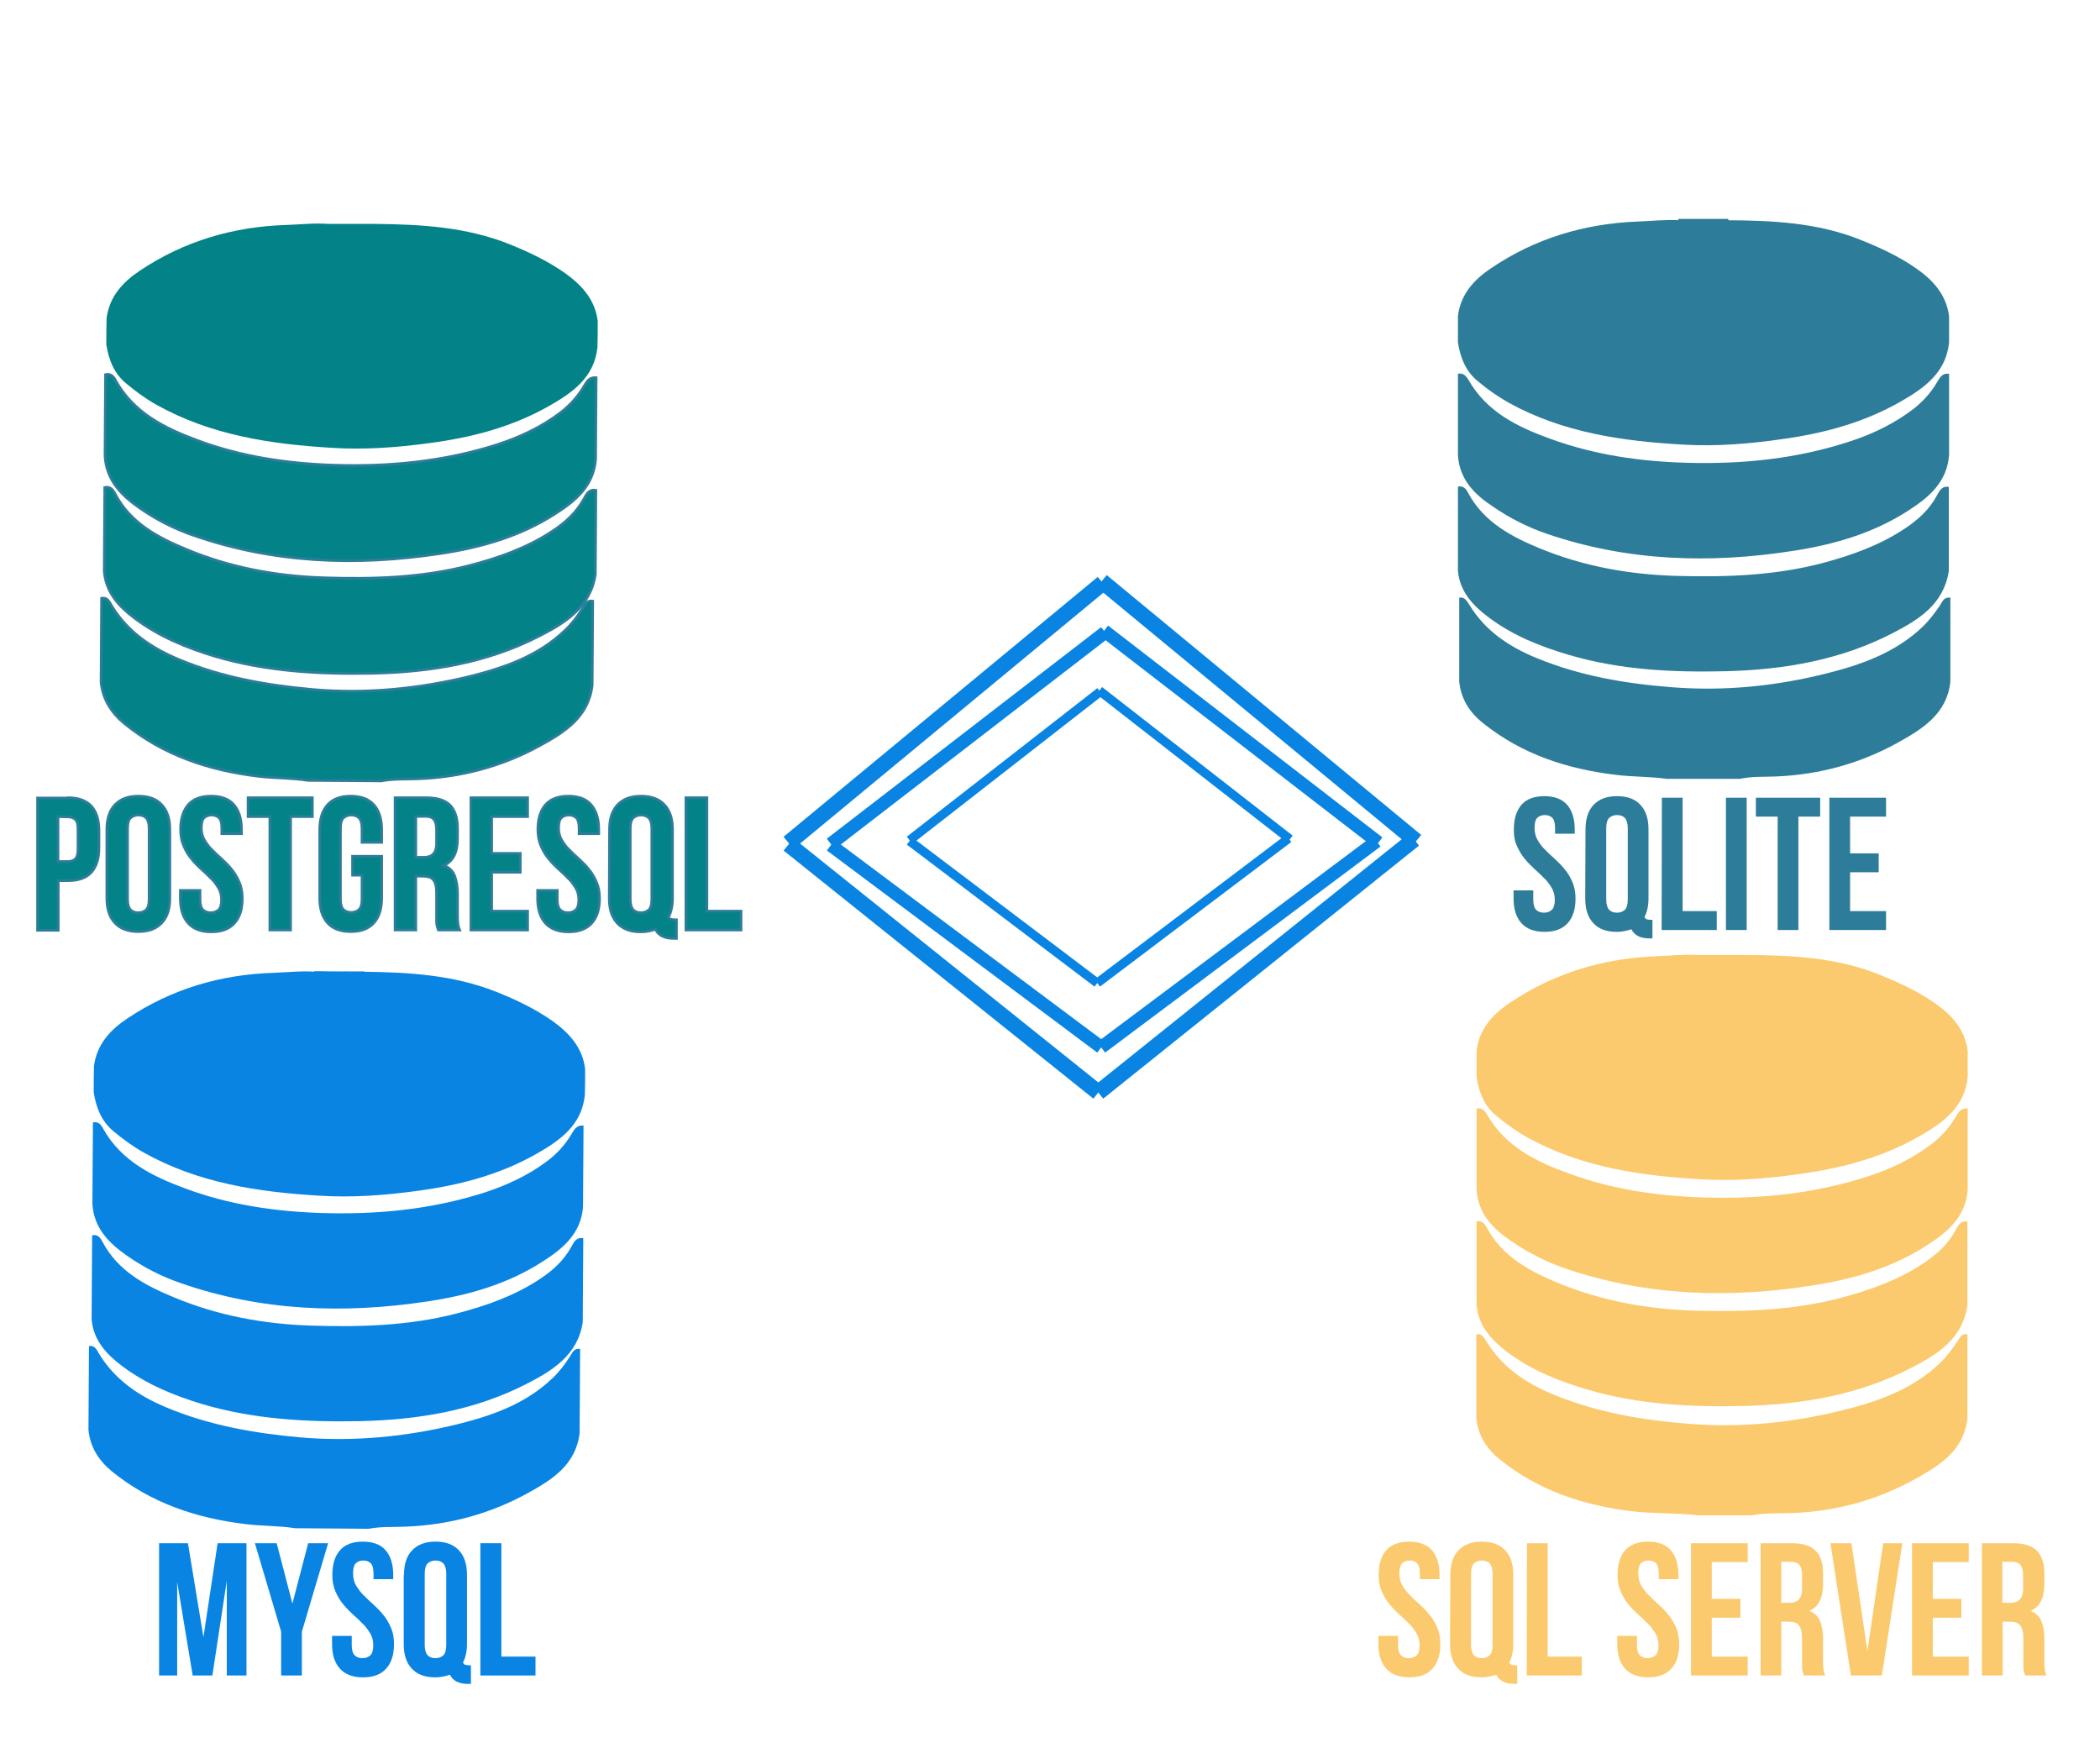 <?xml version="1.0" encoding="utf-8"?>
<!-- Generator: Adobe Illustrator 22.1.0, SVG Export Plug-In . SVG Version: 6.00 Build 0)  -->
<svg version="1.1" id="Layer_1" xmlns="http://www.w3.org/2000/svg" xmlns:xlink="http://www.w3.org/1999/xlink" x="0px" y="0px"
	 viewBox="0 0 800 666" style="enable-background:new 0 0 800 666;" xml:space="preserve">
<style type="text/css">
	.st0{fill:#FCCA6E;}
	.st1{fill:none;}
	.st2{fill:#2D7D9A;}
	.st3{fill:#038387;}
	.st4{fill:#038387;stroke:#2D7D9A;stroke-miterlimit:10;}
	.st5{fill:#0984E3;}
	.st6{fill:#0984E3;stroke:#0984E3;stroke-width:6;stroke-miterlimit:10;}
	.st7{fill:#FCCA6E;stroke:#0984E3;stroke-width:5;stroke-miterlimit:10;}
	.st8{fill:none;stroke:#0984E3;stroke-width:3.433;stroke-miterlimit:10;}
</style>
<g id="загружено__x28_1_x29__xA0_Image_5_">
	<g>
		<path class="st0" d="M562.5,410.3c0-3.3,0-6.7,0-10c1-8.2,6-13.8,12.6-18.2c16.8-11.4,35.6-17,55.8-17.8
			c5.3-0.2,10.6-0.8,15.9-0.5c2.2,0,4.4,0,6.7,0c1.7,0,3.4,0,5,0c2.2,0,4.4,0,6.7,0c17.2,0.1,34.2,0.9,50.5,7.4
			c7.5,3,14.7,6.3,21.3,10.9c6.5,4.5,11.5,10,12.6,18.2c0,3.3,0,6.7,0,10c-1.1,11.5-9.4,17.4-18.3,22.5
			c-14.1,8.1-29.4,12.2-45.4,14.4c-12.4,1.8-24.8,2.8-37.3,2.1c-23.2-1.3-46-4.5-66.8-16c-4.1-2.3-7.9-5-11.5-8
			C565.5,421.5,563.4,416.2,562.5,410.3z"/>
		<path class="st0" d="M562.5,497.3c0-10.7,0-21.3,0-32c2.1-0.5,3.2,1,3.9,2.4c6,11.2,16.6,16.7,27.5,21.2
			c16.6,6.8,34.1,9.9,52,10.4c18.7,0.5,37.3-0.1,55.5-4.9c11.2-3,21.9-6.8,31.6-13.3c4.9-3.3,9.2-7.2,12-12.5
			c0.9-1.7,1.9-3.7,4.5-3.2c0,10.7,0,21.3,0,32c-1.9,12.7-11.5,18.6-21.4,23.7C708.4,531.3,687,535,665,535.6
			c-20.4,0.5-40.5-0.4-60.2-6.2c-10.9-3.2-21.4-7.4-30.6-14.3C568.2,510.5,563.3,505.3,562.5,497.3z"/>
		<path class="st0" d="M749.5,508.3c0,10.7,0,21.3,0,32c-1.3,12.2-10.5,17.9-19.8,23.1c-14.4,8-29.9,12.3-46.5,13
			c-4.6,0.2-11.2-0.1-15.8,0.9c-9.3,0-11.2,0-20.5,0c-6.4-0.9-18.3-0.7-24.7-1.5c-18.6-2.2-35.9-7.8-50.7-19.7
			c-5.2-4.1-8.4-9.2-9.1-15.8c0-10.7,0-21.3,0-32c2.1-0.4,2.9,1.3,3.8,2.6c6,10,15.2,16.1,25.7,20.4c16.5,6.8,33.7,9.7,51.4,11.1
			c20.1,1.6,39.8-0.4,59.2-5.3c13.2-3.3,26.1-7.9,36.4-17.7c2.5-2.4,4.6-5.2,6.6-8.1C746.5,509.9,747.1,507.9,749.5,508.3z"/>
		<path class="st0" d="M562.5,453.3c0-10.3,0-20.7,0-31c2.1-0.5,3.2,1,4,2.3c7,12.3,18.8,18,31.3,22.5c16.7,6.1,34.1,8.6,51.8,9.1
			c21.3,0.6,42.1-1.5,62.4-8.2c8.6-2.8,16.6-6.7,23.9-12.2c3.6-2.8,6.6-6.1,8.9-9.9c1.1-1.8,2-4,4.8-3.6c0,10.3,0,20.7,0,31
			c-0.8,10.3-7.7,16.1-15.5,21.1c-13.3,8.6-28.1,12.9-43.5,15.3c-31.8,5-63.3,4.1-94.1-6.4c-7.3-2.5-14.1-5.9-20.5-10.3
			C568.9,468.3,563.1,462.5,562.5,453.3z"/>
	</g>
	<rect x="545" y="386" class="st1" width="187" height="214"/>
	<g>
		<g>
			<path class="st2" d="M555.4,130.4c0-3.3,0-6.7,0-10c1-8.2,6-13.8,12.6-18.2c16.8-11.4,35.6-17,55.8-17.8
				c5.3-0.2,10.6-0.8,15.9-0.5c2.2,0,4.4,0,6.7,0c1.7,0,3.4,0,5,0c2.2,0,4.4,0,6.7,0c17.2,0.1,34.2,0.9,50.5,7.4
				c7.5,3,14.7,6.3,21.3,10.9c6.5,4.5,11.5,10,12.6,18.2c0,3.3,0,6.7,0,10c-1.1,11.5-9.4,17.4-18.3,22.5
				c-14.1,8.1-29.4,12.2-45.4,14.4c-12.4,1.8-24.8,2.8-37.3,2.1c-23.2-1.3-46-4.5-66.8-16c-4.1-2.3-7.9-5-11.5-8
				C558.4,141.6,556.3,136.3,555.4,130.4z"/>
			<path class="st2" d="M555.4,217.4c0-10.7,0-21.3,0-32c2.1-0.5,3.2,1,3.9,2.4c6,11.2,16.6,16.7,27.5,21.2
				c16.6,6.8,34.1,9.9,52,10.4c18.7,0.5,37.3-0.1,55.5-4.9c11.2-3,21.9-6.8,31.6-13.3c4.9-3.3,9.2-7.2,12-12.5
				c0.9-1.7,1.9-3.7,4.5-3.2c0,10.7,0,21.3,0,32c-1.9,12.7-11.5,18.6-21.4,23.7c-19.7,10.2-41.1,13.9-63.1,14.5
				c-20.4,0.5-40.5-0.4-60.2-6.2c-10.9-3.2-21.4-7.4-30.6-14.3C561.1,230.7,556.1,225.4,555.4,217.4z"/>
			<path class="st2" d="M743,227.7c0,10.7,0,21.3,0,32c-1.3,12.2-10.5,17.9-19.8,23.1c-14.4,8-29.9,12.3-46.5,13
				c-4.6,0.2-9.2-0.1-13.8,0.9c-9.3,0-18.7,0-28,0c-6.4-0.9-12.8-0.7-19.2-1.5c-18.6-2.2-35.9-7.8-50.7-19.7
				c-5.2-4.1-8.4-9.2-9.1-15.8c0-10.7,0-21.3,0-32c2.1-0.4,2.9,1.3,3.8,2.6c6,10,15.2,16.1,25.7,20.4c16.5,6.8,33.7,9.7,51.4,11.1
				c20.1,1.6,39.8-0.4,59.2-5.3c13.2-3.3,26.1-7.9,36.4-17.7c2.5-2.4,4.6-5.2,6.6-8.1C739.9,229.2,740.6,227.3,743,227.7z"/>
			<path class="st2" d="M555.4,173.4c0-10.3,0-20.7,0-31c2.1-0.5,3.2,1,4,2.3c7,12.3,18.8,18,31.3,22.5c16.7,6.1,34.1,8.6,51.8,9.1
				c21.3,0.6,42.1-1.5,62.4-8.2c8.6-2.8,16.6-6.7,23.9-12.2c3.6-2.8,6.6-6.1,8.9-9.9c1.1-1.8,2-4,4.8-3.6c0,10.3,0,20.7,0,31
				c-0.8,10.3-7.7,16.1-15.5,21.1c-13.3,8.6-28.1,12.9-43.5,15.3c-31.8,5-63.3,4.1-94.1-6.4c-7.3-2.5-14.1-5.9-20.5-10.3
				C561.7,188.4,556,182.7,555.4,173.4z"/>
		</g>
		<path class="st2" d="M639.3,84.3c0-0.3,0-0.6,0.1-0.9c2.3,0,4.7,0,7,0c0.7,0.3,0.7,0.6,0,0.9C644,84.3,641.7,84.3,639.3,84.3z"/>
		<path class="st2" d="M658.4,83.4c0,0.3,0,0.6,0.1,0.9c-2.3,0-4.7,0-7,0c-0.7-0.3-0.7-0.6,0-0.9C653.7,83.4,656,83.4,658.4,83.4z"
			/>
		<path class="st2" d="M651.4,83.4c0,0.3,0,0.6,0,0.9c-1.7,0-3.4,0-5.1,0c0-0.3,0-0.6,0-0.9C648,83.4,649.7,83.4,651.4,83.4z"/>
	</g>
	<g>
		<path class="st3" d="M40.5,131.2c0-3.3,0-6.7,0.1-10c1.1-8.2,6.1-13.7,12.7-18.1C70.2,91.8,89,86.3,109.2,85.7
			c5.3-0.2,10.6-0.8,15.9-0.4c2.2,0,4.4,0,6.7,0c1.7,0,3.4,0,5,0c2.2,0,4.4,0,6.7,0c17.2,0.2,34.2,1.2,50.5,7.7
			c7.5,3,14.6,6.4,21.2,11c6.4,4.6,11.5,10.1,12.5,18.3c0,3.3,0,6.7-0.1,10c-1.2,11.5-9.5,17.3-18.5,22.4c-14.1,8-29.5,12-45.5,14.1
			c-12.4,1.7-24.8,2.6-37.3,1.8c-23.2-1.4-46-4.8-66.7-16.4c-4.1-2.3-7.8-5-11.4-8C43.5,142.4,41.4,137.1,40.5,131.2z"/>
		<path class="st4" d="M39.7,217.7c0.1-10.7,0.1-21.3,0.2-32c2.1-0.5,3.2,1,3.9,2.4c5.9,11.3,16.5,16.8,27.4,21.3
			c16.6,6.9,34,10.1,52,10.7c18.7,0.6,37.3,0.1,55.5-4.6c11.2-2.9,22-6.7,31.7-13.1c4.9-3.2,9.2-7.1,12.1-12.4
			c0.9-1.7,1.9-3.7,4.5-3.2c-0.1,10.7-0.1,21.3-0.2,32c-1.9,12.6-11.6,18.5-21.6,23.6c-19.8,10.1-41.1,13.6-63.2,14.1
			c-20.4,0.4-40.5-0.7-60.2-6.5c-10.9-3.3-21.3-7.6-30.5-14.5C45.3,231,40.4,225.7,39.7,217.7z"/>
		<path class="st4" d="M225.8,229c-0.1,10.7-0.1,21.3-0.2,32c-1.4,12.2-10.6,17.9-19.9,23c-14.4,7.9-30,12.1-46.6,12.7
			c-4.6,0.2-9.2-0.1-13.8,0.8c-9.3-0.1-18.7-0.1-28-0.2c-6.4-1-12.8-0.8-19.2-1.6c-18.6-2.3-35.8-8-50.6-20c-5.1-4.2-8.3-9.2-9-15.8
			c0.1-10.7,0.1-21.3,0.2-32c2.1-0.4,2.9,1.3,3.7,2.7c6,10,15.1,16.2,25.6,20.6c16.4,6.9,33.6,9.9,51.3,11.5
			c20.1,1.7,39.8-0.2,59.3-4.9c13.3-3.3,26.2-7.7,36.5-17.5c2.6-2.4,4.7-5.2,6.6-8.1C222.8,230.5,223.4,228.6,225.8,229z"/>
		<path class="st4" d="M40,173.7c0.1-10.3,0.1-20.7,0.2-31c2.1-0.5,3.2,1,3.9,2.4c6.9,12.3,18.7,18.1,31.1,22.7
			c16.6,6.2,34,8.8,51.7,9.4c21.3,0.7,42.2-1.3,62.5-7.8c8.6-2.8,16.7-6.6,23.9-12c3.7-2.8,6.6-6,9-9.9c1.1-1.8,2-3.9,4.8-3.6
			c-0.1,10.3-0.1,20.7-0.2,31c-0.8,10.3-7.8,16-15.7,21c-13.3,8.5-28.2,12.7-43.6,15c-31.8,4.8-63.3,3.7-94-7
			c-7.3-2.5-14.1-6-20.4-10.4C46.3,188.7,40.5,182.9,40,173.7z"/>
	</g>
	<g>
		<path class="st5" d="M35.7,416.1c0-3.3,0-6.7,0.1-10c1.1-8.2,6.1-13.7,12.7-18.1c16.9-11.3,35.7-16.8,55.9-17.4
			c5.3-0.2,10.6-0.8,15.9-0.4c2.2,0,4.4,0,6.7,0c1.7,0,3.4,0,5,0c2.2,0,4.4,0,6.7,0c17.2,0.2,34.2,1.2,50.5,7.7
			c7.5,3,14.6,6.4,21.2,11c6.4,4.6,11.5,10.1,12.5,18.3c0,3.3,0,6.7-0.1,10c-1.2,11.5-9.5,17.3-18.5,22.4c-14.1,8-29.5,12-45.5,14.1
			c-12.4,1.7-24.8,2.6-37.3,1.8c-23.2-1.4-46-4.8-66.7-16.4c-4.1-2.3-7.8-5-11.4-8C38.7,427.3,36.6,422,35.7,416.1z"/>
		<path class="st5" d="M34.9,502.6c0.1-10.7,0.1-21.3,0.2-32c2.1-0.5,3.2,1,3.9,2.4c5.9,11.3,16.5,16.8,27.4,21.3
			c16.6,6.9,34,10.1,52,10.7c18.7,0.6,37.3,0.1,55.5-4.6c11.2-2.9,22-6.7,31.7-13.1c4.9-3.2,9.2-7.1,12.1-12.4
			c0.9-1.7,1.9-3.7,4.5-3.2c-0.1,10.7-0.1,21.3-0.2,32c-1.9,12.6-11.6,18.5-21.6,23.6c-19.8,10.1-41.1,13.6-63.2,14.1
			c-20.4,0.4-40.5-0.7-60.2-6.5c-10.9-3.3-21.3-7.6-30.5-14.5C40.5,515.9,35.6,510.6,34.9,502.6z"/>
		<path class="st5" d="M221,513.9c-0.1,10.7-0.1,21.3-0.2,32c-1.4,12.2-10.6,17.9-19.9,23c-14.4,7.9-30,12.1-46.6,12.7
			c-4.6,0.2-9.2-0.1-13.8,0.8c-9.3-0.1-18.7-0.1-28-0.2c-6.4-1-12.8-0.8-19.2-1.6c-18.6-2.3-35.8-8-50.6-20c-5.1-4.2-8.3-9.2-9-15.8
			c0.1-10.7,0.1-21.3,0.2-32c2.1-0.4,2.9,1.3,3.7,2.7c6,10,15.1,16.2,25.6,20.6c16.4,6.9,33.6,9.9,51.3,11.5
			c20.1,1.7,39.8-0.2,59.3-4.9c13.3-3.3,26.2-7.7,36.5-17.5c2.6-2.4,4.7-5.2,6.6-8.1C218,515.4,218.6,513.5,221,513.9z"/>
		<path class="st5" d="M35.2,458.6c0.1-10.3,0.1-20.7,0.2-31c2.1-0.5,3.2,1,3.9,2.4c6.9,12.3,18.7,18.1,31.1,22.7
			c16.6,6.2,34,8.8,51.7,9.4c21.3,0.7,42.2-1.3,62.5-7.8c8.6-2.8,16.7-6.6,23.9-12c3.7-2.8,6.6-6,9-9.9c1.1-1.8,2-3.9,4.8-3.6
			c-0.1,10.3-0.1,20.7-0.2,31c-0.8,10.3-7.8,16-15.7,21c-13.3,8.5-28.2,12.7-43.6,15c-31.8,4.8-63.3,3.7-94-7
			c-7.3-2.5-14.1-6-20.4-10.4C41.5,473.6,35.7,467.8,35.2,458.6z"/>
		<path class="st5" d="M119.7,370c0-0.3,0,1.8,0,1.5c2.3,0,4.5,3.9,7,1.4c0.7,0.3,0.7-3.1,0-2.8C124.4,370,122,370,119.7,370z"/>
		<path class="st5" d="M138.4,370.9c0,0.1,0.4-0.9,0.4-0.8c-2.3,0-4.7,0-7,0c-0.7-0.3-2.3,3.3-1.7,2.9c-1.6,6,4.5,1.9,7.7-0.3
			c0,0.2,0.9-3.2,1-3"/>
		<path class="st5" d="M131.5,371.4c0,0.3,0.3-1.5,0.3-1.3c-1.7,0-3.4,0-5.1,0c0-0.3,0,0.7,0,0.4c0.2,0,0.8,1.3,0.9,1.3"/>
	</g>
</g>
<g id="загружено__x28_1_x29__xA0_Image_3_">
</g>
<g id="загружено__x28_1_x29__xA0_Image_1_">
</g>
<g>
	<path class="st5" d="M77.5,623.7l5.4-35.8h11v50.4h-7.5v-36.1l-5.5,36.1h-7.5l-5.9-35.6v35.6h-6.9v-50.4h11L77.5,623.7z"/>
	<path class="st5" d="M107.1,621.6l-10-33.7h8.3l6,23l6-23h7.6l-10,33.7v16.7h-7.9V621.6z"/>
	<path class="st5" d="M126.6,600c0-4.1,1-7.2,2.9-9.4c1.9-2.2,4.9-3.3,8.7-3.3c3.9,0,6.8,1.1,8.7,3.3s2.9,5.3,2.9,9.4v1.6h-7.5v-2.1
		c0-1.8-0.3-3.1-1-3.9c-0.7-0.7-1.7-1.1-2.9-1.1s-2.2,0.4-2.9,1.1c-0.7,0.7-1,2-1,3.9c0,1.7,0.4,3.3,1.2,4.6s1.7,2.6,2.9,3.7
		c1.2,1.2,2.4,2.4,3.7,3.5c1.3,1.2,2.6,2.5,3.7,3.9c1.2,1.4,2.1,3,2.9,4.8c0.8,1.8,1.2,3.9,1.2,6.3c0,4.1-1,7.2-3,9.4
		s-4.9,3.3-8.8,3.3c-3.9,0-6.8-1.1-8.8-3.3s-3-5.3-3-9.4v-3.1h7.5v3.6c0,1.8,0.4,3.1,1.1,3.8c0.7,0.7,1.7,1.1,3,1.1
		c1.2,0,2.2-0.4,3-1.1c0.7-0.7,1.1-2,1.1-3.8c0-1.7-0.4-3.3-1.2-4.6s-1.7-2.6-2.9-3.7c-1.2-1.2-2.4-2.4-3.7-3.5
		c-1.3-1.2-2.6-2.5-3.7-3.9c-1.2-1.4-2.1-3-2.9-4.8S126.6,602.4,126.6,600z"/>
	<path class="st5" d="M153.9,600c0-4.1,1-7.2,3.1-9.4s5-3.3,8.9-3.3s6.9,1.1,8.9,3.3c2.1,2.2,3.1,5.3,3.1,9.4v26.2
		c0,2.8-0.5,5.2-1.5,7.1c0.2,0.5,0.4,0.8,0.8,0.9c0.3,0.1,0.8,0.2,1.5,0.2h0.7v7.1h-1.1c-1.8,0-3.2-0.3-4.4-0.9
		c-1.1-0.6-2-1.5-2.5-2.6c-0.8,0.3-1.7,0.5-2.6,0.7c-0.9,0.2-1.9,0.3-3,0.3c-3.9,0-6.9-1.1-8.9-3.3c-2.1-2.2-3.1-5.3-3.1-9.4V600
		H153.9z M161.8,626.7c0,1.8,0.4,3.1,1.1,3.9c0.7,0.7,1.7,1.1,3,1.1c1.2,0,2.2-0.4,3-1.1c0.7-0.7,1.1-2,1.1-3.9v-27.2
		c0-1.8-0.4-3.1-1.1-3.9c-0.7-0.7-1.7-1.1-3-1.1c-1.2,0-2.2,0.4-3,1.1c-0.7,0.7-1.1,2-1.1,3.9V626.7z"/>
	<path class="st5" d="M183.1,587.9h7.9v43.2h13v7.2h-21v-50.4H183.1z"/>
</g>
<g>
	<path class="st4" d="M25.9,303.9c4,0,6.9,1.1,8.9,3.2c1.9,2.1,2.9,5.2,2.9,9.3v6.6c0,4.1-1,7.2-2.9,9.3s-4.9,3.2-8.9,3.2h-3.7v18.9
		h-7.9V304h11.6V303.9z M22.1,311.1v17.1h3.7c1.2,0,2.2-0.3,2.9-1c0.7-0.7,1-1.9,1-3.7v-7.6c0-1.8-0.3-3.1-1-3.7
		c-0.7-0.7-1.6-1-2.9-1L22.1,311.1L22.1,311.1z"/>
	<path class="st4" d="M40.7,316c0-4.1,1-7.2,3.1-9.4c2.1-2.2,5-3.3,8.9-3.3s6.9,1.1,8.9,3.3c2.1,2.2,3.1,5.3,3.1,9.4v26.2
		c0,4.1-1,7.2-3.1,9.4c-2.1,2.2-5,3.3-8.9,3.3s-6.9-1.1-8.9-3.3c-2.1-2.2-3.1-5.3-3.1-9.4C40.7,342.2,40.7,316,40.7,316z
		 M48.6,342.7c0,1.8,0.4,3.1,1.1,3.9c0.7,0.7,1.7,1.1,3,1.1c1.2,0,2.2-0.4,3-1.1c0.7-0.7,1.1-2,1.1-3.9v-27.2c0-1.8-0.4-3.1-1.1-3.9
		c-0.7-0.7-1.7-1.1-3-1.1c-1.2,0-2.2,0.4-3,1.1c-0.7,0.7-1.1,2-1.1,3.9V342.7z"/>
	<path class="st4" d="M68.8,316c0-4.1,1-7.2,2.9-9.4c1.9-2.2,4.9-3.3,8.7-3.3c3.9,0,6.8,1.1,8.7,3.3c1.9,2.2,2.9,5.3,2.9,9.4v1.6
		h-7.5v-2.1c0-1.8-0.3-3.1-1-3.9c-0.7-0.7-1.7-1.1-2.9-1.1c-1.2,0-2.2,0.4-2.9,1.1c-0.7,0.7-1,2-1,3.9c0,1.7,0.4,3.3,1.2,4.6
		c0.8,1.3,1.7,2.6,2.9,3.7c1.2,1.2,2.4,2.4,3.7,3.5c1.3,1.2,2.6,2.5,3.7,3.9c1.2,1.4,2.1,3,2.9,4.8s1.2,3.9,1.2,6.3
		c0,4.1-1,7.2-3,9.4c-2,2.2-4.9,3.3-8.8,3.3s-6.8-1.1-8.8-3.3c-2-2.2-3-5.3-3-9.4v-3.1h7.5v3.6c0,1.8,0.4,3.1,1.1,3.8
		c0.7,0.7,1.7,1.1,3,1.1c1.2,0,2.2-0.4,3-1.1c0.7-0.7,1.1-2,1.1-3.8c0-1.7-0.4-3.3-1.2-4.6c-0.8-1.3-1.7-2.6-2.9-3.7
		c-1.2-1.2-2.4-2.4-3.7-3.5c-1.3-1.2-2.6-2.5-3.7-3.9c-1.2-1.4-2.1-3-2.9-4.8C69.2,320.5,68.8,318.4,68.8,316z"/>
	<path class="st4" d="M94.5,303.9H119v7.2h-8.3v43.2h-7.9v-43.2h-8.3C94.5,311.1,94.5,303.9,94.5,303.9z"/>
	<path class="st4" d="M134.3,326.2h11.1v16c0,4.1-1,7.2-3,9.4c-2,2.2-4.9,3.3-8.8,3.3s-6.8-1.1-8.8-3.3c-2-2.2-3-5.3-3-9.4V316
		c0-4.1,1-7.2,3-9.4c2-2.2,4.9-3.3,8.8-3.3s6.8,1.1,8.8,3.3c2,2.2,3,5.3,3,9.4v4.9h-7.5v-5.4c0-1.8-0.4-3.1-1.1-3.9
		c-0.7-0.7-1.7-1.1-3-1.1c-1.2,0-2.2,0.4-3,1.1c-0.7,0.7-1.1,2-1.1,3.9v27.2c0,1.8,0.4,3.1,1.1,3.8c0.7,0.7,1.7,1.1,3,1.1
		c1.2,0,2.2-0.4,3-1.1c0.7-0.7,1.1-2,1.1-3.8v-9.3h-3.6V326.2z"/>
	<path class="st4" d="M167,354.3c-0.1-0.3-0.2-0.6-0.3-0.9s-0.2-0.6-0.3-1.1c-0.1-0.4-0.1-1-0.1-1.7s0-1.5,0-2.5v-7.9
		c0-2.4-0.4-4-1.2-5s-2.1-1.4-4-1.4h-2.7v20.5h-7.9v-50.4h12c4.1,0,7.1,1,9,2.9c1.8,1.9,2.8,4.8,2.8,8.7v4c0,5.2-1.7,8.6-5.2,10.2
		c2,0.8,3.4,2.1,4.1,4c0.7,1.8,1.1,4.1,1.1,6.7v7.8c0,1.2,0,2.3,0.1,3.3c0.1,0.9,0.3,1.9,0.7,2.8H167z M158.4,311.1v15.5h3.1
		c1.5,0,2.7-0.4,3.5-1.2c0.8-0.8,1.3-2.2,1.3-4.2v-5c0-1.8-0.3-3.1-1-4c-0.6-0.8-1.7-1.2-3.1-1.2h-3.8V311.1z"/>
	<path class="st4" d="M187.3,325.1h10.9v7.2h-10.9v14.8H201v7.2h-21.6v-50.4H201v7.2h-13.7V325.1z"/>
	<path class="st4" d="M204.9,316c0-4.1,1-7.2,2.9-9.4c1.9-2.2,4.9-3.3,8.7-3.3c3.9,0,6.8,1.1,8.7,3.3c1.9,2.2,2.9,5.3,2.9,9.4v1.6
		h-7.5v-2.1c0-1.8-0.3-3.1-1-3.9c-0.7-0.7-1.7-1.1-2.9-1.1s-2.2,0.4-2.9,1.1s-1,2-1,3.9c0,1.7,0.4,3.3,1.2,4.6
		c0.8,1.3,1.7,2.6,2.9,3.7c1.2,1.2,2.4,2.4,3.7,3.5c1.3,1.2,2.6,2.5,3.7,3.9c1.2,1.4,2.1,3,2.9,4.8c0.8,1.8,1.2,3.9,1.2,6.3
		c0,4.1-1,7.2-3,9.4c-2,2.2-4.9,3.3-8.8,3.3c-3.9,0-6.8-1.1-8.8-3.3c-2-2.2-3-5.3-3-9.4v-3.1h7.5v3.6c0,1.8,0.4,3.1,1.1,3.8
		c0.7,0.7,1.7,1.1,3,1.1c1.2,0,2.2-0.4,3-1.1c0.7-0.7,1.1-2,1.1-3.8c0-1.7-0.4-3.3-1.2-4.6c-0.8-1.3-1.7-2.6-2.9-3.7
		c-1.2-1.2-2.4-2.4-3.7-3.5c-1.3-1.2-2.6-2.5-3.7-3.9c-1.2-1.4-2.1-3-2.9-4.8S204.9,318.4,204.9,316z"/>
	<path class="st4" d="M232.2,316c0-4.1,1-7.2,3.1-9.4c2.1-2.2,5-3.3,8.9-3.3s6.9,1.1,8.9,3.3c2.1,2.2,3.1,5.3,3.1,9.4v26.2
		c0,2.8-0.5,5.2-1.5,7.1c0.2,0.5,0.4,0.8,0.8,0.9c0.3,0.1,0.8,0.2,1.5,0.2h0.7v7.1h-1.1c-1.8,0-3.2-0.3-4.4-0.9
		c-1.1-0.6-2-1.5-2.5-2.6c-0.8,0.3-1.7,0.5-2.6,0.7c-0.9,0.2-1.9,0.3-3,0.3c-3.9,0-6.9-1.1-8.9-3.3c-2.1-2.2-3.1-5.3-3.1-9.4
		L232.2,316L232.2,316z M240.1,342.7c0,1.8,0.4,3.1,1.1,3.9c0.7,0.7,1.7,1.1,3,1.1c1.2,0,2.2-0.4,3-1.1c0.7-0.7,1.1-2,1.1-3.9v-27.2
		c0-1.8-0.4-3.1-1.1-3.9c-0.7-0.7-1.7-1.1-3-1.1c-1.2,0-2.2,0.4-3,1.1c-0.7,0.7-1.1,2-1.1,3.9V342.7z"/>
	<path class="st4" d="M261.4,303.9h7.9v43.2h13v7.2h-21v-50.4L261.4,303.9L261.4,303.9z"/>
</g>
<g>
	<path class="st2" d="M576.7,316c0-4.1,1-7.2,2.9-9.4c1.9-2.2,4.9-3.3,8.7-3.3s6.8,1.1,8.7,3.3c1.9,2.2,2.9,5.3,2.9,9.4v1.6h-7.5
		v-2.1c0-1.8-0.3-3.1-1-3.9c-0.7-0.7-1.7-1.1-2.9-1.1s-2.2,0.4-2.9,1.1s-1,2-1,3.9c0,1.7,0.4,3.3,1.2,4.6c0.8,1.3,1.7,2.6,2.9,3.7
		c1.2,1.2,2.4,2.4,3.7,3.5c1.3,1.2,2.6,2.5,3.7,3.9c1.2,1.4,2.1,3,2.9,4.8c0.8,1.8,1.2,3.9,1.2,6.3c0,4.1-1,7.2-3,9.4
		c-2,2.2-4.9,3.3-8.8,3.3c-3.9,0-6.8-1.1-8.8-3.3c-2-2.2-3-5.3-3-9.4v-3.1h7.5v3.6c0,1.8,0.4,3.1,1.1,3.8c0.7,0.7,1.7,1.1,3,1.1
		c1.2,0,2.2-0.4,3-1.1c0.7-0.7,1.1-2,1.1-3.8c0-1.7-0.4-3.3-1.2-4.6c-0.8-1.3-1.7-2.6-2.9-3.7c-1.2-1.2-2.4-2.4-3.7-3.5
		c-1.3-1.2-2.6-2.5-3.7-3.9c-1.2-1.4-2.1-3-2.9-4.8C577,320.5,576.7,318.4,576.7,316z"/>
	<path class="st2" d="M604,316c0-4.1,1-7.2,3.1-9.4c2.1-2.2,5-3.3,8.9-3.3s6.9,1.1,8.9,3.3c2.1,2.2,3.1,5.3,3.1,9.4v26.2
		c0,2.8-0.5,5.2-1.5,7.1c0.2,0.5,0.4,0.8,0.8,0.9c0.3,0.1,0.8,0.2,1.5,0.2h0.7v7.1h-1.1c-1.8,0-3.2-0.3-4.4-0.9
		c-1.1-0.6-2-1.5-2.5-2.6c-0.8,0.3-1.7,0.5-2.6,0.7c-0.9,0.2-1.9,0.3-3,0.3c-3.9,0-6.9-1.1-8.9-3.3c-2.1-2.2-3.1-5.3-3.1-9.4
		L604,316L604,316z M611.9,342.7c0,1.8,0.4,3.1,1.1,3.9c0.7,0.7,1.7,1.1,3,1.1c1.2,0,2.2-0.4,3-1.1c0.7-0.7,1.1-2,1.1-3.9v-27.2
		c0-1.8-0.4-3.1-1.1-3.9c-0.7-0.7-1.7-1.1-3-1.1c-1.2,0-2.2,0.4-3,1.1c-0.7,0.7-1.1,2-1.1,3.9V342.7z"/>
	<path class="st2" d="M633.1,303.9h7.9v43.2h13v7.2h-21L633.1,303.9L633.1,303.9z"/>
	<path class="st2" d="M657.5,303.9h7.9v50.4h-7.9V303.9z"/>
	<path class="st2" d="M668.9,303.9h24.5v7.2h-8.3v43.2h-7.9v-43.2h-8.3V303.9z"/>
	<path class="st2" d="M704.8,325.1h10.9v7.2h-10.9v14.8h13.7v7.2h-21.6v-50.4h21.6v7.2h-13.7V325.1z"/>
</g>
<g>
	<path class="st0" d="M525.2,600c0-4.1,1-7.2,2.9-9.4s4.9-3.3,8.7-3.3s6.8,1.1,8.7,3.3s2.9,5.3,2.9,9.4v1.6h-7.5v-2.1
		c0-1.8-0.3-3.1-1-3.9c-0.7-0.7-1.7-1.1-2.9-1.1s-2.2,0.4-2.9,1.1c-0.7,0.7-1,2-1,3.9c0,1.7,0.4,3.3,1.2,4.6s1.7,2.6,2.9,3.7
		c1.2,1.2,2.4,2.4,3.7,3.5c1.3,1.2,2.6,2.5,3.7,3.9c1.2,1.4,2.1,3,2.9,4.8c0.8,1.8,1.2,3.9,1.2,6.3c0,4.1-1,7.2-3,9.4
		s-4.9,3.3-8.8,3.3c-3.9,0-6.8-1.1-8.8-3.3s-3-5.3-3-9.4v-3.1h7.5v3.6c0,1.8,0.4,3.1,1.1,3.8c0.7,0.7,1.7,1.1,3,1.1
		c1.2,0,2.2-0.4,3-1.1c0.7-0.7,1.1-2,1.1-3.8c0-1.7-0.4-3.3-1.2-4.6s-1.7-2.6-2.9-3.7c-1.2-1.2-2.4-2.4-3.7-3.5
		c-1.3-1.2-2.6-2.5-3.7-3.9c-1.2-1.4-2.1-3-2.9-4.8S525.2,602.4,525.2,600z"/>
	<path class="st0" d="M552.5,600c0-4.1,1-7.2,3.1-9.4s5-3.3,8.9-3.3s6.9,1.1,8.9,3.3c2.1,2.2,3.1,5.3,3.1,9.4v26.2
		c0,2.8-0.5,5.2-1.5,7.1c0.2,0.5,0.4,0.8,0.8,0.9c0.3,0.1,0.8,0.2,1.5,0.2h0.7v7.1h-1.1c-1.8,0-3.2-0.3-4.4-0.9
		c-1.1-0.6-2-1.5-2.5-2.6c-0.8,0.3-1.7,0.5-2.6,0.7c-0.9,0.2-1.9,0.3-3,0.3c-3.9,0-6.9-1.1-8.9-3.3c-2.1-2.2-3.1-5.3-3.1-9.4
		L552.5,600L552.5,600z M560.4,626.7c0,1.8,0.4,3.1,1.1,3.9c0.7,0.7,1.7,1.1,3,1.1c1.2,0,2.2-0.4,3-1.1c0.7-0.7,1.1-2,1.1-3.9v-27.2
		c0-1.8-0.4-3.1-1.1-3.9c-0.7-0.7-1.7-1.1-3-1.1c-1.2,0-2.2,0.4-3,1.1c-0.7,0.7-1.1,2-1.1,3.9V626.7z"/>
	<path class="st0" d="M581.7,587.9h7.9v43.2h13v7.2h-21L581.7,587.9L581.7,587.9z"/>
	<path class="st0" d="M616.2,600c0-4.1,1-7.2,2.9-9.4s4.9-3.3,8.7-3.3c3.9,0,6.8,1.1,8.7,3.3s2.9,5.3,2.9,9.4v1.6h-7.5v-2.1
		c0-1.8-0.3-3.1-1-3.9c-0.7-0.7-1.7-1.1-2.9-1.1s-2.2,0.4-2.9,1.1c-0.7,0.7-1,2-1,3.9c0,1.7,0.4,3.3,1.2,4.6s1.7,2.6,2.9,3.7
		c1.2,1.2,2.4,2.4,3.7,3.5c1.3,1.2,2.6,2.5,3.7,3.9c1.2,1.4,2.1,3,2.9,4.8c0.8,1.8,1.2,3.9,1.2,6.3c0,4.1-1,7.2-3,9.4
		s-4.9,3.3-8.8,3.3s-6.8-1.1-8.8-3.3s-3-5.3-3-9.4v-3.1h7.5v3.6c0,1.8,0.4,3.1,1.1,3.8c0.7,0.7,1.7,1.1,3,1.1c1.2,0,2.2-0.4,3-1.1
		c0.7-0.7,1.1-2,1.1-3.8c0-1.7-0.4-3.3-1.2-4.6s-1.7-2.6-2.9-3.7c-1.2-1.2-2.4-2.4-3.7-3.5c-1.3-1.2-2.6-2.5-3.7-3.9
		c-1.2-1.4-2.1-3-2.9-4.8S616.2,602.4,616.2,600z"/>
	<path class="st0" d="M652.1,609.1H663v7.2h-10.9v14.8h13.7v7.2h-21.6v-50.4h21.6v7.2h-13.7V609.1z"/>
	<path class="st0" d="M687.2,638.3c-0.1-0.3-0.2-0.6-0.3-0.9c-0.1-0.3-0.2-0.6-0.3-1.1c-0.1-0.4-0.1-1-0.1-1.7s0-1.5,0-2.5v-7.9
		c0-2.4-0.4-4-1.2-5s-2.1-1.4-4-1.4h-2.7v20.5h-7.9v-50.4h12c4.1,0,7.1,1,9,2.9s2.8,4.8,2.8,8.7v4c0,5.2-1.7,8.6-5.2,10.2
		c2,0.8,3.4,2.1,4.1,4c0.7,1.8,1.1,4.1,1.1,6.7v7.8c0,1.2,0,2.3,0.1,3.3c0.1,0.9,0.3,1.9,0.7,2.8L687.2,638.3L687.2,638.3z
		 M678.6,595.1v15.5h3.1c1.5,0,2.7-0.4,3.5-1.2s1.3-2.2,1.3-4.2v-5c0-1.8-0.3-3.1-1-4c-0.6-0.8-1.7-1.2-3.1-1.2h-3.8V595.1z"/>
	<path class="st0" d="M711.4,629l6-41.1h7.3l-7.8,50.4h-11.8l-7.8-50.4h8L711.4,629z"/>
	<path class="st0" d="M736.3,609.1h10.9v7.2h-10.9v14.8H750v7.2h-21.6v-50.4H750v7.2h-13.7V609.1z"/>
	<path class="st0" d="M771.5,638.3c-0.1-0.3-0.2-0.6-0.3-0.9c-0.1-0.3-0.2-0.6-0.3-1.1c-0.1-0.4-0.1-1-0.1-1.7s0-1.5,0-2.5v-7.9
		c0-2.4-0.4-4-1.2-5s-2.1-1.4-4-1.4h-2.7v20.5H755v-50.4h12c4.1,0,7.1,1,9,2.9c1.8,1.9,2.8,4.8,2.8,8.7v4c0,5.2-1.7,8.6-5.2,10.2
		c2,0.8,3.4,2.1,4.1,4c0.7,1.8,1.1,4.1,1.1,6.7v7.8c0,1.2,0,2.3,0.1,3.3c0.1,0.9,0.3,1.9,0.7,2.8L771.5,638.3L771.5,638.3z
		 M762.8,595.1v15.5h3.1c1.5,0,2.7-0.4,3.5-1.2s1.3-2.2,1.3-4.2v-5c0-1.8-0.3-3.1-1-4s-1.7-1.2-3.1-1.2h-3.8V595.1z"/>
</g>
<line class="st6" x1="539.5" y1="320.4" x2="419.7" y2="221.4"/>
<line class="st6" x1="420.1" y1="222.1" x2="300.4" y2="321.1"/>
<line class="st6" x1="418.4" y1="416.2" x2="300.4" y2="321.7"/>
<line class="st6" x1="418.4" y1="416.2" x2="538.7" y2="319.8"/>
<line class="st7" x1="525.1" y1="321" x2="420.6" y2="240.3"/>
<line class="st7" x1="421" y1="240.9" x2="316.5" y2="321.5"/>
<line class="st7" x1="419.5" y1="399" x2="316.5" y2="322"/>
<line class="st7" x1="419.5" y1="399" x2="524.4" y2="320.5"/>
<line class="st8" x1="491.4" y1="319.7" x2="418.8" y2="263.1"/>
<line class="st8" x1="419.1" y1="263.5" x2="346.5" y2="320.1"/>
<line class="st8" x1="418" y1="374.5" x2="346.5" y2="320.4"/>
<line class="st8" x1="418" y1="374.5" x2="490.9" y2="319.4"/>
</svg>
